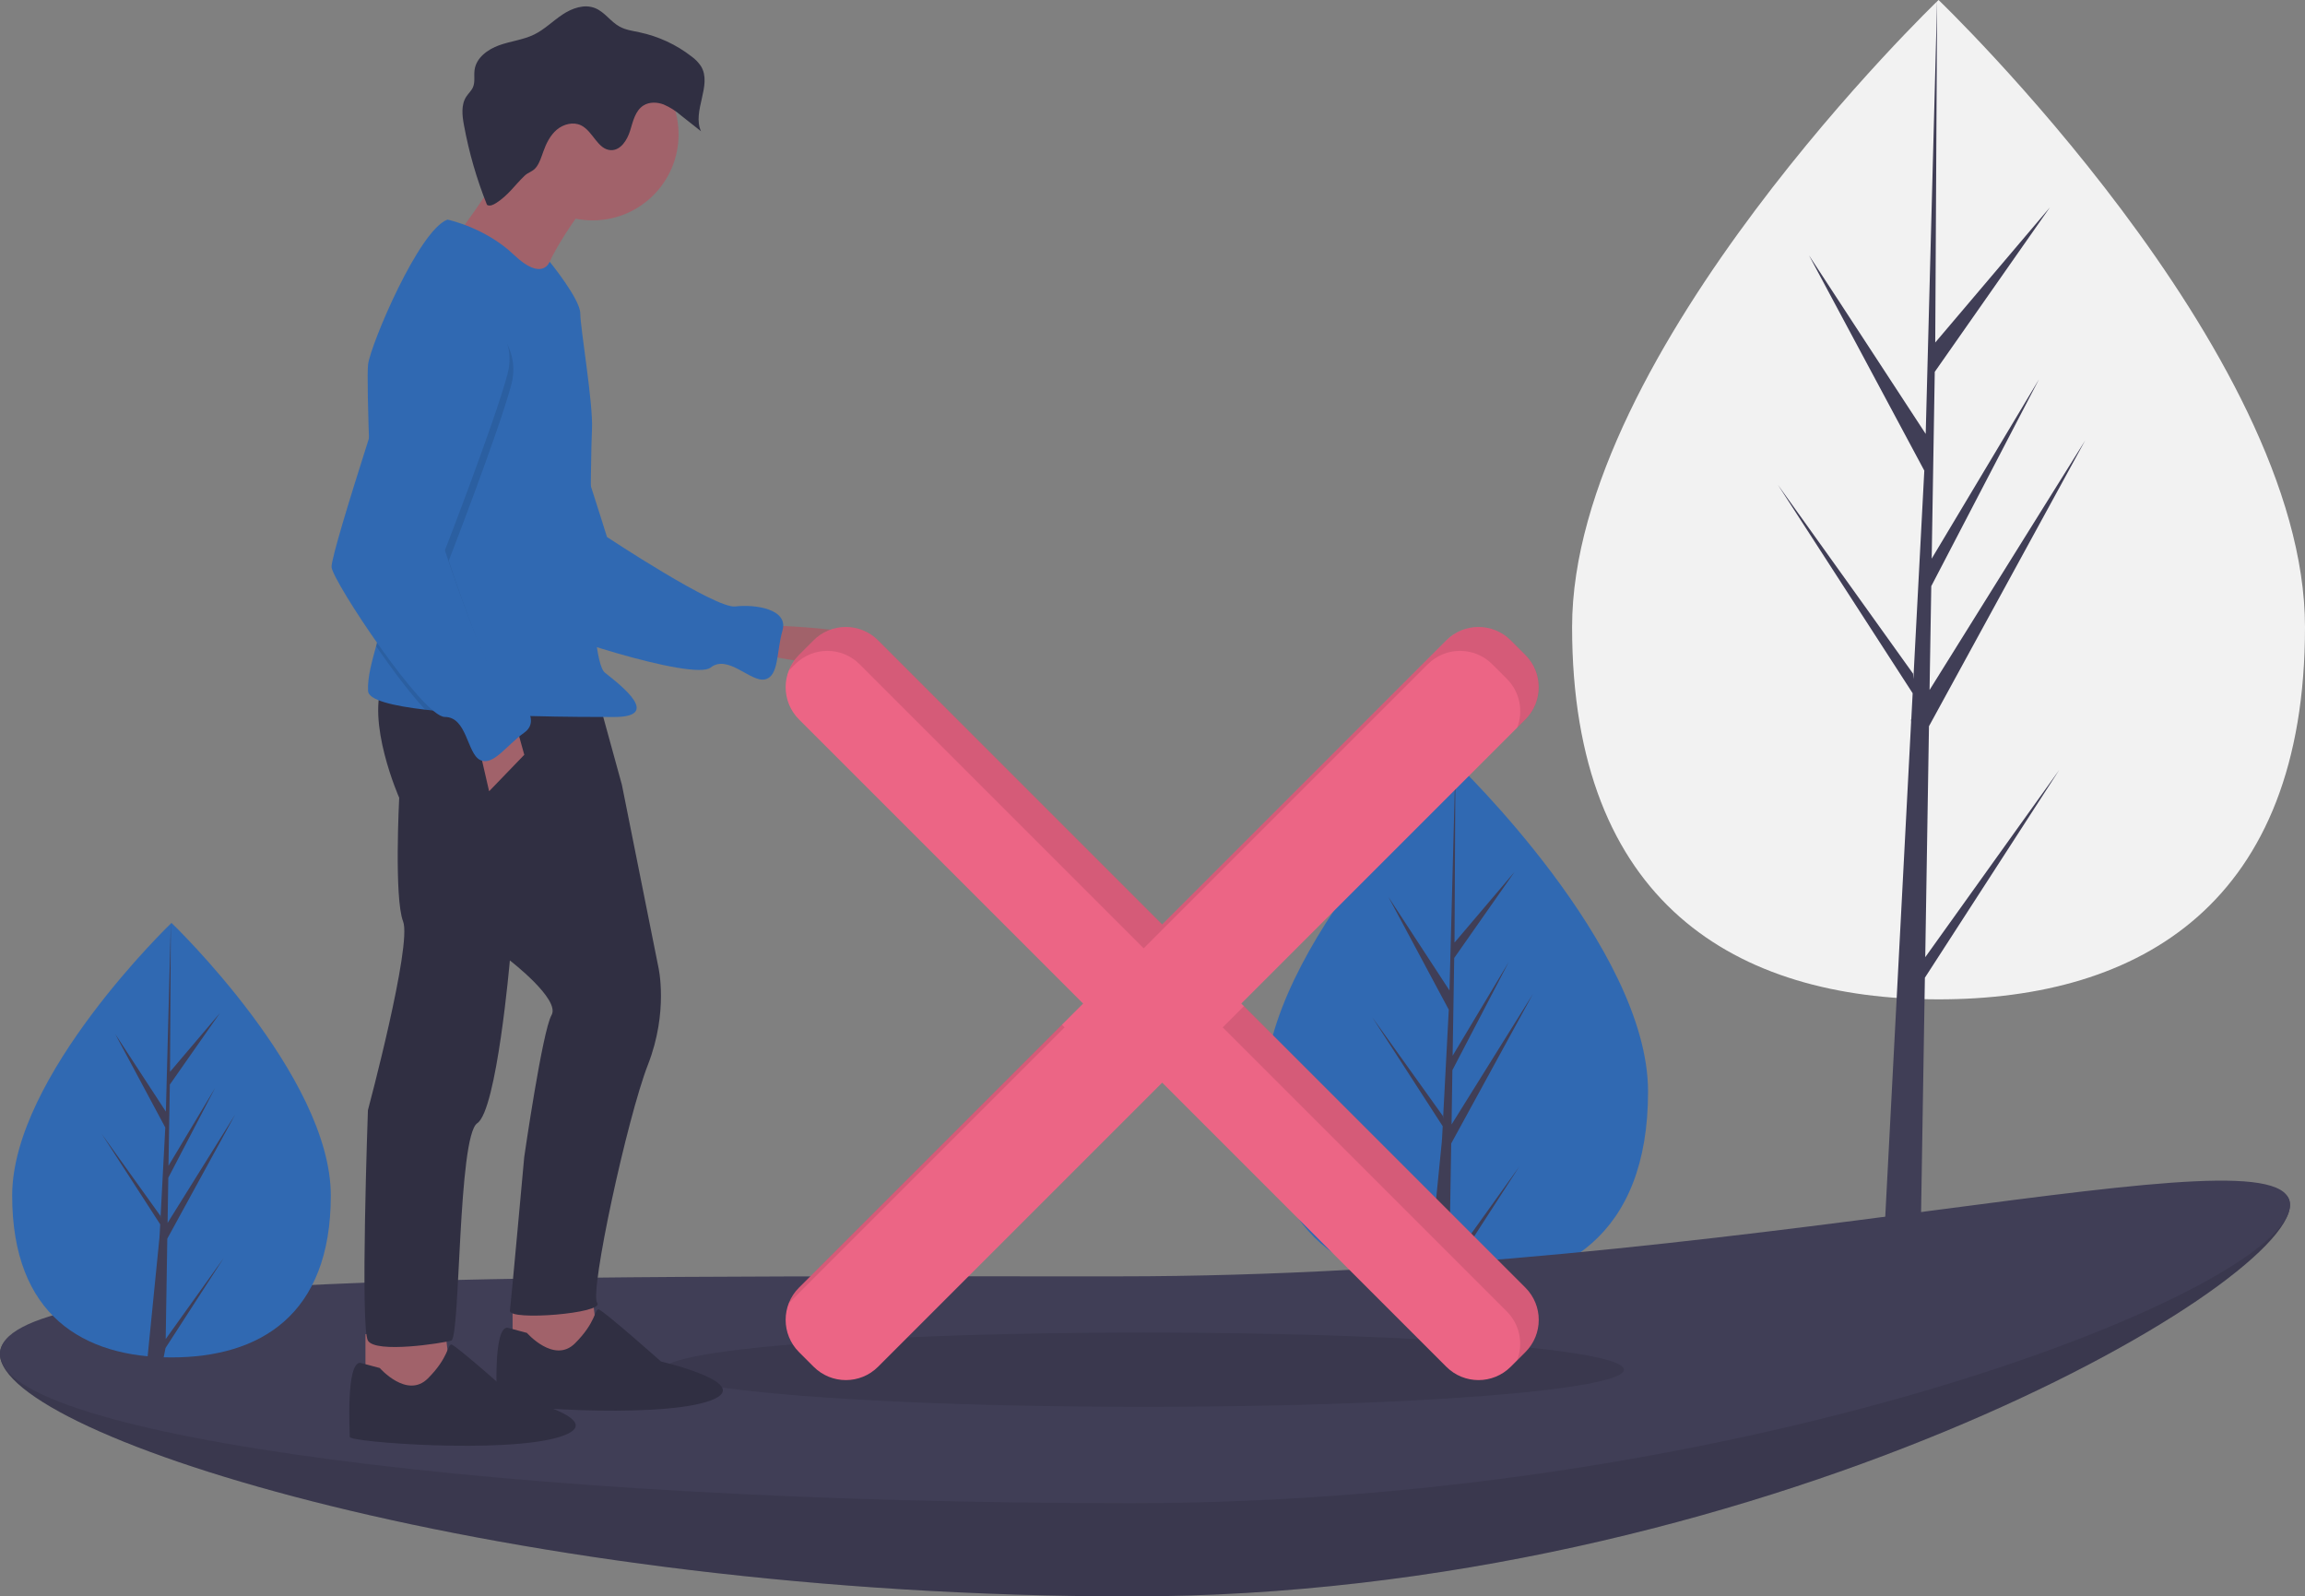 <?xml version="1.0" encoding="UTF-8"?><svg id="Ebene_2" xmlns="http://www.w3.org/2000/svg" viewBox="0 0 389.92 270.05"><rect x="0" y="0" width="389.92" height="270.05" fill="#808080" stroke="none"/><defs><style>.cls-1{fill:#403e56;}.cls-2{fill:#a1626a;}.cls-3{fill:#010101;isolation:isolate;opacity:.1;}.cls-4{fill:#3069b2;}.cls-5{fill:#302f42;}.cls-6{fill:#ec6585;}.cls-7{fill:#f2f2f2;}</style></defs><g id="Ebene_1-2"><path class="cls-4" d="m278.79,184.65c0,24.44-14.53,32.97-32.45,32.97s-32.45-8.53-32.45-32.97,32.45-55.53,32.45-55.53c0,0,32.45,31.09,32.45,55.53Z"/><polygon class="cls-1" points="245.49 193.43 259.32 168.13 245.55 190.22 245.69 181.03 255.23 162.72 245.73 178.59 246 162.05 256.21 147.48 246.05 159.45 246.21 129.12 245.2 167.55 234.87 151.73 245.08 170.8 244.11 189.27 244.08 188.78 232.12 172.06 244.05 190.51 243.93 192.82 243.9 192.86 243.91 193.05 241.46 217.7 244.74 217.7 245.13 215.71 257.03 197.3 245.16 213.89 245.49 193.43"/><path class="cls-7" d="m389.92,106.07c0,46.68-27.75,62.98-61.99,62.98s-61.99-16.3-61.99-62.98S327.93,0,327.93,0c0,0,61.99,59.39,61.99,106.07Z"/><polygon class="cls-1" points="325.68 161.92 326.31 122.85 352.73 74.51 326.41 116.72 326.7 99.15 344.91 64.18 326.77 94.5 326.77 94.5 327.29 62.9 346.78 35.06 327.37 57.94 327.69 0 325.67 76.7 325.84 73.53 306.01 43.19 325.52 79.61 323.67 114.89 323.62 113.96 300.76 82.02 323.55 117.27 323.32 121.68 323.27 121.75 323.29 122.11 318.61 211.64 324.87 211.64 325.62 165.39 348.35 130.24 325.68 161.92"/><path class="cls-1" d="m387.38,203.82c0,13.93-90.39,66.23-196.05,66.23S0,242.98,0,229.05s83.56,2.63,189.22,2.63,198.16-41.79,198.16-27.86Z"/><path class="cls-3" d="m387.38,203.82c0,13.93-90.39,66.23-196.05,66.23S0,242.98,0,229.05s83.56,2.63,189.22,2.63,198.16-41.79,198.16-27.86Z"/><path class="cls-1" d="m387.38,203.82c0,13.93-90.39,50.46-196.05,50.46S0,242.98,0,229.05s83.56-13.14,189.22-13.14,198.16-26.02,198.16-12.09Z"/><ellipse class="cls-3" cx="193.46" cy="231.7" rx="81.25" ry="6.28"/><path class="cls-2" d="m129.1,105.77s23.79.44,19.38,4.62-20.92,0-20.92,0l1.54-4.62Z"/><path class="cls-4" d="m79.54,54.94s9.6-1.71,12.94,6.04c3.34,7.75,10.2,29.86,10.2,29.86,0,0,18.35,12.15,21.69,11.75s9.04.42,8,4.06c-1.05,3.64-.58,7.77-2.99,8.28s-6.24-4.32-9.18-2c-2.93,2.33-29.07-6.17-30.75-7.93-1.68-1.76-15.62-39.89-15.62-39.89,0,0,.56-10.28,5.72-10.16Z"/><polygon class="cls-2" points="100.14 218.64 101.24 227.89 91.99 230.31 86.71 227.89 86.71 219.74 100.14 218.64"/><polygon class="cls-2" points="75.25 224.58 76.35 233.83 67.1 236.26 61.82 233.83 61.82 225.69 75.25 224.58"/><path class="cls-5" d="m101.02,117.55l4.18,15.2,6.17,30.83s1.76,7.49-1.76,16.52c-3.52,9.03-9.91,38.54-8.59,40.3,1.32,1.76-14.98,3.08-14.76,1.32s2.42-25.99,2.42-25.99c0,0,3.08-21.36,4.62-24.01s-7.05-9.25-7.05-9.25c0,0-2.2,25.33-5.51,27.53-3.3,2.2-2.86,36.34-4.4,36.78s-12.77,2.2-14.1,0c-1.32-2.2,0-38.98,0-38.98,0,0,7.49-27.97,5.95-31.93-1.54-3.96-.66-20.92-.66-20.92,0,0-5.73-12.99-2.64-19.82l36.12,2.42Z"/><path class="cls-2" d="m100.36,32.98s-9.25,11.45-8.81,16.52c.44,5.07-14.54-9.25-14.54-9.25,0,0,10.79-14.54,10.79-17.62s12.55,10.35,12.55,10.35Z"/><circle class="cls-2" cx="100.25" cy="22.74" r="14.54"/><path class="cls-4" d="m63.62,109.31c-.66,2.45-1.48,5.23-1.36,7.58.07,1.52,4.1,2.51,9.67,3.16,5.16.61,11.65.91,17.55,1.07,6.2.17,11.73.17,14.4.17,7.93,0,1.54-5.07-1.54-7.49-3.08-2.42-2.42-36.78-2.2-41.18.22-4.4-1.98-17.18-1.98-19.6s-5.18-8.75-5.18-8.75c0,0-1.2,3.46-6.05-1.17s-11.23-5.95-11.23-5.95c-4.85,1.76-12.99,21.14-13.43,24.45-.18,1.34-.03,8.21.27,16.05.43,11.46,1.19,25.01,1.71,26.45.41,1.13-.04,3.04-.62,5.2Z"/><polygon class="cls-2" points="87.15 122.17 88.69 127.68 82.74 133.85 80.76 125.26 87.15 122.17"/><path class="cls-5" d="m89.13,225.47s4.62,5.29,8.15,1.76,3.3-5.73,3.96-5.73,10.57,8.81,10.57,8.81c0,0,16.96,3.96,7.71,6.83-9.25,2.86-35.46.88-35.46,0s-.66-12.55,1.76-12.55l3.3.88Z"/><path class="cls-5" d="m64.24,231.41s4.62,5.29,8.15,1.76c3.52-3.52,3.3-5.73,3.96-5.73s10.57,8.81,10.57,8.81c0,0,16.96,3.96,7.71,6.83-9.25,2.86-35.46.88-35.46,0s-.66-12.55,1.76-12.55l3.3.88Z"/><path class="cls-5" d="m83.93,34.34c-.47.3-1.08.61-1.55.31-1.75-4.36-3.05-8.88-3.9-13.5-.3-1.62-.5-3.43.4-4.81.36-.54.87-.99,1.13-1.59.39-.9.13-1.95.27-2.92.27-2.05,2.21-3.47,4.15-4.17s4.06-.91,5.91-1.81c1.76-.86,3.17-2.29,4.8-3.38,1.63-1.09,3.72-1.83,5.54-1.09,1.61.65,2.61,2.29,4.13,3.12,1.03.57,2.23.72,3.38.97,3.2.68,6.2,2.07,8.79,4.08.63.45,1.17,1.01,1.6,1.65,1.95,3.21-1.54,7.58,0,11l-3.33-2.63c-.89-.78-1.89-1.42-2.97-1.89-1.1-.42-2.41-.47-3.41.15-1.41.87-1.79,2.7-2.28,4.28s-1.58,3.33-3.23,3.29c-2.25-.06-3.04-3.2-5.06-4.19-1.32-.65-2.97-.22-4.1.72-1.12.95-1.8,2.32-2.29,3.7-.31.86-.6,1.84-1.15,2.59-.6.83-1.38.89-2.02,1.51-1.68,1.61-2.72,3.26-4.8,4.61Z"/><path class="cls-3" d="m63.62,109.31c2.74,3.97,5.82,8.07,8.31,10.74,5.16.61,11.65.91,17.55,1.07-1.05-1.43-2.37-2.64-3.88-3.58-2.86-1.76-9.69-22.68-9.69-22.68,0,0,8.37-21.58,10.57-29.73s-6.39-12.77-6.39-12.77c-3.96-3.3-10.79,4.4-10.79,4.4,0,0-3.48,10.51-6.78,20.9.43,11.46,1.19,25.01,1.71,26.45.41,1.13-.04,3.04-.62,5.2Z"/><path class="cls-4" d="m79.44,50.6s8.59,4.62,6.39,12.77c-2.2,8.15-10.57,29.73-10.57,29.73,0,0,6.83,20.92,9.69,22.68s6.83,5.95,3.74,8.15c-3.08,2.2-5.29,5.73-7.49,4.62s-2.2-7.27-5.95-7.27-18.94-22.9-19.16-25.33,12.55-40.96,12.55-40.96c0,0,6.83-7.71,10.79-4.4Z"/><path class="cls-6" d="m258.04,110.8l-2.48-2.48c-3.01-3.01-7.89-3.01-10.9,0l-48.06,48.06-48.06-48.06c-3.01-3.01-7.89-3.01-10.9,0l-2.48,2.48c-3.01,3.01-3.01,7.89,0,10.9h0s48.06,48.06,48.06,48.06l-48.06,48.06c-3.01,3.01-3.01,7.89,0,10.9l2.48,2.48c3.01,3.01,7.89,3.01,10.9,0l48.06-48.06,48.06,48.06c3.01,3.01,7.89,3.01,10.9,0l2.48-2.48c3.01-3.01,3.01-7.89,0-10.9l-48.06-48.06,48.06-48.06c3.01-3.01,3.01-7.89,0-10.9Z"/><path class="cls-3" d="m133.46,220.42l46.63-46.63-.45-.45-44.47,44.47c-.74.74-1.33,1.63-1.72,2.61Z"/><path class="cls-3" d="m134.51,112.36c3.01-3.01,7.89-3.01,10.9,0h0l48.06,48.06,48.06-48.06c3.01-3.01,7.89-3.01,10.9,0h0l2.48,2.48c2.17,2.17,2.85,5.43,1.72,8.29l1.43-1.43c3.01-3.01,3.01-7.89,0-10.9,0,0,0,0,0,0l-2.48-2.48c-3.01-3.01-7.89-3.01-10.9,0l-48.06,48.06-48.06-48.06c-3.01-3.01-7.89-3.01-10.9,0l-2.48,2.48c-.74.74-1.33,1.63-1.72,2.61l1.05-1.05Z"/><path class="cls-3" d="m210.43,170.2l-3.59,3.59,48.06,48.06c2.17,2.17,2.85,5.43,1.72,8.29l1.43-1.43c3.01-3.01,3.01-7.89,0-10.9h0s-47.61-47.61-47.61-47.61Z"/><path class="cls-4" d="m55.96,202.24c0,20.3-12.07,27.38-26.95,27.38s-26.95-7.09-26.95-27.38,26.95-46.12,26.95-46.12c0,0,26.95,25.82,26.95,46.12Z"/><polygon class="cls-1" points="28.3 209.53 39.79 188.52 28.35 206.87 28.47 199.23 36.39 184.03 28.5 197.21 28.73 183.47 37.2 171.37 28.76 181.31 28.9 156.12 28.06 188.04 19.48 174.9 27.96 190.73 27.15 206.08 27.13 205.67 17.19 191.79 27.1 207.11 27 209.03 26.98 209.06 26.99 209.21 24.95 229.69 27.67 229.69 28 228.03 37.88 212.75 28.03 226.52 28.3 209.53"/></g></svg>